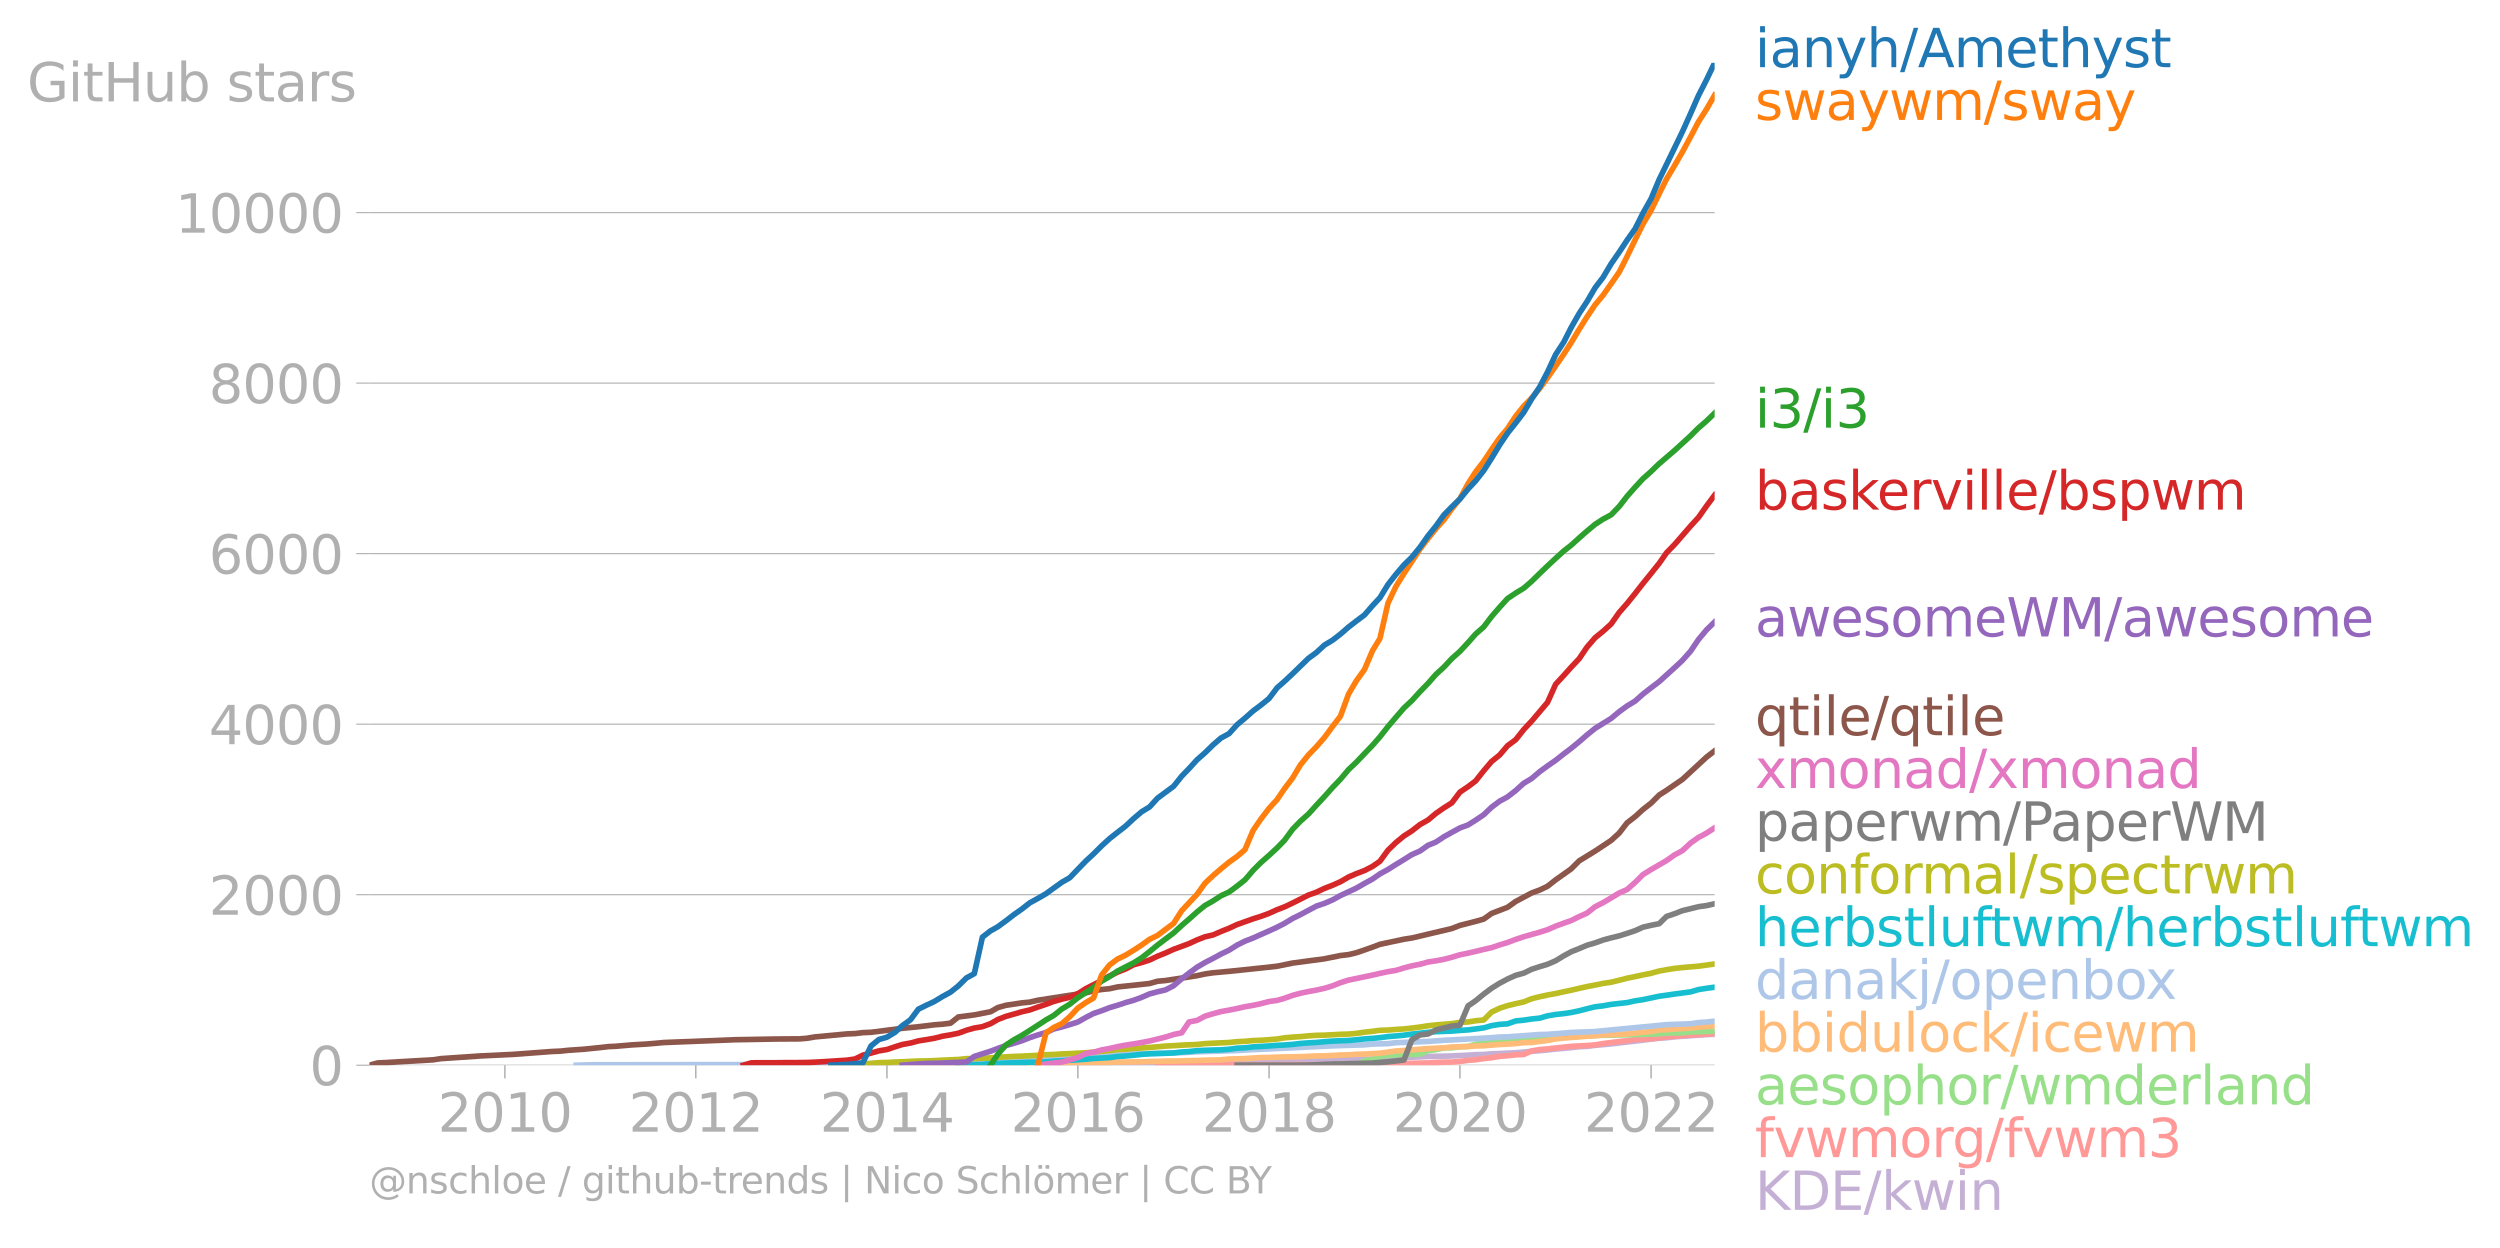 <svg xmlns:xlink="http://www.w3.org/1999/xlink" width="884.915" height="441.737" viewBox="0 0 663.686 331.303" xmlns="http://www.w3.org/2000/svg"><defs><style>*{stroke-linejoin:round;stroke-linecap:butt}</style></defs><g id="figure_1"><path d="M0 331.303h663.686V0H0v331.303z" style="fill:none" id="patch_1"/><g id="axes_1"><path d="M98.073 282.786h357.12V16.674H98.073v266.112z" style="fill:none" id="patch_2"/><g id="matplotlib.axis_1"><g id="xtick_1"><g id="line2d_1"><defs><path id="m301474ae36" d="M0 0v3.5" style="stroke:#b0b0b0;stroke-width:.4"/></defs><use xlink:href="#m301474ae36" x="134.035" y="282.786" style="fill:#b0b0b0;stroke:#b0b0b0;stroke-width:.4"/></g><g style="fill:#b0b0b0" transform="matrix(.14 0 0 -.14 116.22 300.424)" id="text_1"><defs><path id="DejaVuSans-32" d="M1228 531h2203V0H469v531q359 372 979 998 621 627 780 809 303 340 423 576 121 236 121 464 0 372-261 606-261 235-680 235-297 0-627-103-329-103-704-313v638q381 153 712 231 332 78 607 78 725 0 1156-363 431-362 431-968 0-288-108-546-107-257-392-607-78-91-497-524-418-433-1181-1211z" transform="scale(.016)"/><path id="DejaVuSans-30" d="M2034 4250q-487 0-733-480-245-479-245-1442 0-959 245-1439 246-480 733-480 491 0 736 480 246 480 246 1439 0 963-246 1442-245 480-736 480zm0 500q785 0 1199-621 414-620 414-1801 0-1178-414-1799Q2819-91 2034-91q-784 0-1198 620-414 621-414 1799 0 1181 414 1801 414 621 1198 621z" transform="scale(.016)"/><path id="DejaVuSans-31" d="M794 531h1031v3560L703 3866v575l1116 225h631V531h1031V0H794v531z" transform="scale(.016)"/></defs><use xlink:href="#DejaVuSans-32"/><use xlink:href="#DejaVuSans-30" x="63.623"/><use xlink:href="#DejaVuSans-31" x="127.246"/><use xlink:href="#DejaVuSans-30" x="190.869"/></g></g><g id="xtick_2"><use xlink:href="#m301474ae36" x="184.715" y="282.786" style="fill:#b0b0b0;stroke:#b0b0b0;stroke-width:.4" id="line2d_2"/><g style="fill:#b0b0b0" transform="matrix(.14 0 0 -.14 166.9 300.424)" id="text_2"><use xlink:href="#DejaVuSans-32"/><use xlink:href="#DejaVuSans-30" x="63.623"/><use xlink:href="#DejaVuSans-31" x="127.246"/><use xlink:href="#DejaVuSans-32" x="190.869"/></g></g><g id="xtick_3"><use xlink:href="#m301474ae36" x="235.464" y="282.786" style="fill:#b0b0b0;stroke:#b0b0b0;stroke-width:.4" id="line2d_3"/><g style="fill:#b0b0b0" transform="matrix(.14 0 0 -.14 217.65 300.424)" id="text_3"><defs><path id="DejaVuSans-34" d="M2419 4116 825 1625h1594v2491zm-166 550h794V1625h666v-525h-666V0h-628v1100H313v609l1940 2957z" transform="scale(.016)"/></defs><use xlink:href="#DejaVuSans-32"/><use xlink:href="#DejaVuSans-30" x="63.623"/><use xlink:href="#DejaVuSans-31" x="127.246"/><use xlink:href="#DejaVuSans-34" x="190.869"/></g></g><g id="xtick_4"><use xlink:href="#m301474ae36" x="286.144" y="282.786" style="fill:#b0b0b0;stroke:#b0b0b0;stroke-width:.4" id="line2d_4"/><g style="fill:#b0b0b0" transform="matrix(.14 0 0 -.14 268.33 300.424)" id="text_4"><defs><path id="DejaVuSans-36" d="M2113 2584q-425 0-674-291-248-290-248-796 0-503 248-796 249-292 674-292t673 292q248 293 248 796 0 506-248 796-248 291-673 291zm1253 1979v-575q-238 112-480 171-242 60-480 60-625 0-955-422-329-422-376-1275 184 272 462 417 279 145 613 145 703 0 1111-427 408-426 408-1160 0-719-425-1154Q2819-91 2113-91q-810 0-1238 620-428 621-428 1799 0 1106 525 1764t1409 658q238 0 480-47t505-140z" transform="scale(.016)"/></defs><use xlink:href="#DejaVuSans-32"/><use xlink:href="#DejaVuSans-30" x="63.623"/><use xlink:href="#DejaVuSans-31" x="127.246"/><use xlink:href="#DejaVuSans-36" x="190.869"/></g></g><g id="xtick_5"><use xlink:href="#m301474ae36" x="336.894" y="282.786" style="fill:#b0b0b0;stroke:#b0b0b0;stroke-width:.4" id="line2d_5"/><g style="fill:#b0b0b0" transform="matrix(.14 0 0 -.14 319.079 300.424)" id="text_5"><defs><path id="DejaVuSans-38" d="M2034 2216q-450 0-708-241-257-241-257-662 0-422 257-663 258-241 708-241t709 242q260 243 260 662 0 421-258 662-257 241-711 241zm-631 268q-406 100-633 378-226 279-226 679 0 559 398 884 399 325 1092 325 697 0 1094-325t397-884q0-400-227-679-226-278-629-378 456-106 710-416 255-309 255-755 0-679-414-1042Q2806-91 2034-91q-771 0-1186 362-414 363-414 1042 0 446 256 755 257 310 713 416zm-231 997q0-362 226-565 227-203 636-203 407 0 636 203 230 203 230 565 0 363-230 566-229 203-636 203-409 0-636-203-226-203-226-566z" transform="scale(.016)"/></defs><use xlink:href="#DejaVuSans-32"/><use xlink:href="#DejaVuSans-30" x="63.623"/><use xlink:href="#DejaVuSans-31" x="127.246"/><use xlink:href="#DejaVuSans-38" x="190.869"/></g></g><g id="xtick_6"><use xlink:href="#m301474ae36" x="387.574" y="282.786" style="fill:#b0b0b0;stroke:#b0b0b0;stroke-width:.4" id="line2d_6"/><g style="fill:#b0b0b0" transform="matrix(.14 0 0 -.14 369.759 300.424)" id="text_6"><use xlink:href="#DejaVuSans-32"/><use xlink:href="#DejaVuSans-30" x="63.623"/><use xlink:href="#DejaVuSans-32" x="127.246"/><use xlink:href="#DejaVuSans-30" x="190.869"/></g></g><g id="xtick_7"><use xlink:href="#m301474ae36" x="438.323" y="282.786" style="fill:#b0b0b0;stroke:#b0b0b0;stroke-width:.4" id="line2d_7"/><g style="fill:#b0b0b0" transform="matrix(.14 0 0 -.14 420.508 300.424)" id="text_7"><use xlink:href="#DejaVuSans-32"/><use xlink:href="#DejaVuSans-30" x="63.623"/><use xlink:href="#DejaVuSans-32" x="127.246"/><use xlink:href="#DejaVuSans-32" x="190.869"/></g></g></g><g id="matplotlib.axis_2"><g id="ytick_1"><path d="M98.073 282.786h357.12" clip-path="url(#p49e9289b12)" style="fill:none;stroke:#b0b0b0;stroke-width:.3;stroke-linecap:square" id="line2d_8"/><g id="line2d_9"><defs><path id="m4f330c47a8" d="M0 0h-3.5" style="stroke:#b0b0b0;stroke-width:.3"/></defs><use xlink:href="#m4f330c47a8" x="98.073" y="282.786" style="fill:#b0b0b0;stroke:#b0b0b0;stroke-width:.3"/></g><use xlink:href="#DejaVuSans-30" style="fill:#b0b0b0" transform="matrix(.14 0 0 -.14 82.166 288.105)" id="text_8"/></g><g id="ytick_2"><path d="M98.073 237.517h357.12" clip-path="url(#p49e9289b12)" style="fill:none;stroke:#b0b0b0;stroke-width:.3;stroke-linecap:square" id="line2d_10"/><use xlink:href="#m4f330c47a8" x="98.073" y="237.517" style="fill:#b0b0b0;stroke:#b0b0b0;stroke-width:.3" id="line2d_11"/><g style="fill:#b0b0b0" transform="matrix(.14 0 0 -.14 55.443 242.836)" id="text_9"><use xlink:href="#DejaVuSans-32"/><use xlink:href="#DejaVuSans-30" x="63.623"/><use xlink:href="#DejaVuSans-30" x="127.246"/><use xlink:href="#DejaVuSans-30" x="190.869"/></g></g><g id="ytick_3"><path d="M98.073 192.249h357.12" clip-path="url(#p49e9289b12)" style="fill:none;stroke:#b0b0b0;stroke-width:.3;stroke-linecap:square" id="line2d_12"/><use xlink:href="#m4f330c47a8" x="98.073" y="192.249" style="fill:#b0b0b0;stroke:#b0b0b0;stroke-width:.3" id="line2d_13"/><g style="fill:#b0b0b0" transform="matrix(.14 0 0 -.14 55.443 197.568)" id="text_10"><use xlink:href="#DejaVuSans-34"/><use xlink:href="#DejaVuSans-30" x="63.623"/><use xlink:href="#DejaVuSans-30" x="127.246"/><use xlink:href="#DejaVuSans-30" x="190.869"/></g></g><g id="ytick_4"><path d="M98.073 146.98h357.12" clip-path="url(#p49e9289b12)" style="fill:none;stroke:#b0b0b0;stroke-width:.3;stroke-linecap:square" id="line2d_14"/><use xlink:href="#m4f330c47a8" x="98.073" y="146.98" style="fill:#b0b0b0;stroke:#b0b0b0;stroke-width:.3" id="line2d_15"/><g style="fill:#b0b0b0" transform="matrix(.14 0 0 -.14 55.443 152.299)" id="text_11"><use xlink:href="#DejaVuSans-36"/><use xlink:href="#DejaVuSans-30" x="63.623"/><use xlink:href="#DejaVuSans-30" x="127.246"/><use xlink:href="#DejaVuSans-30" x="190.869"/></g></g><g id="ytick_5"><path d="M98.073 101.711h357.12" clip-path="url(#p49e9289b12)" style="fill:none;stroke:#b0b0b0;stroke-width:.3;stroke-linecap:square" id="line2d_16"/><use xlink:href="#m4f330c47a8" x="98.073" y="101.711" style="fill:#b0b0b0;stroke:#b0b0b0;stroke-width:.3" id="line2d_17"/><g style="fill:#b0b0b0" transform="matrix(.14 0 0 -.14 55.443 107.03)" id="text_12"><use xlink:href="#DejaVuSans-38"/><use xlink:href="#DejaVuSans-30" x="63.623"/><use xlink:href="#DejaVuSans-30" x="127.246"/><use xlink:href="#DejaVuSans-30" x="190.869"/></g></g><g id="ytick_6"><path d="M98.073 56.443h357.12" clip-path="url(#p49e9289b12)" style="fill:none;stroke:#b0b0b0;stroke-width:.3;stroke-linecap:square" id="line2d_18"/><use xlink:href="#m4f330c47a8" x="98.073" y="56.443" style="fill:#b0b0b0;stroke:#b0b0b0;stroke-width:.3" id="line2d_19"/><g style="fill:#b0b0b0" transform="matrix(.14 0 0 -.14 46.536 61.762)" id="text_13"><use xlink:href="#DejaVuSans-31"/><use xlink:href="#DejaVuSans-30" x="63.623"/><use xlink:href="#DejaVuSans-30" x="127.246"/><use xlink:href="#DejaVuSans-30" x="190.869"/><use xlink:href="#DejaVuSans-30" x="254.492"/></g></g><g style="fill:#b0b0b0" transform="matrix(.14 0 0 -.14 7.2 26.92)" id="text_14"><defs><path id="DejaVuSans-47" d="M3809 666v1253H2778v519h1656V434q-365-259-806-392-440-133-940-133-1094 0-1712 639-617 640-617 1780 0 1144 617 1783 618 639 1712 639 456 0 867-113 411-112 758-331v-672q-350 297-744 447t-828 150q-857 0-1287-478-429-478-429-1425 0-944 429-1422 430-478 1287-478 334 0 596 58 263 58 472 180z" transform="scale(.016)"/><path id="DejaVuSans-69" d="M603 3500h575V0H603v3500zm0 1363h575v-729H603v729z" transform="scale(.016)"/><path id="DejaVuSans-74" d="M1172 4494v-994h1184v-447H1172V1153q0-428 117-550t477-122h590V0h-590q-666 0-919 248-253 249-253 905v1900H172v447h422v994h578z" transform="scale(.016)"/><path id="DejaVuSans-48" d="M628 4666h631V2753h2294v1913h631V0h-631v2222H1259V0H628v4666z" transform="scale(.016)"/><path id="DejaVuSans-75" d="M544 1381v2119h575V1403q0-497 193-746 194-248 582-248 465 0 735 297 271 297 271 810v1984h575V0h-575v538q-209-319-486-474-276-155-642-155-603 0-916 375-312 375-312 1097zm1447 2203z" transform="scale(.016)"/><path id="DejaVuSans-62" d="M3116 1747q0 634-261 995t-717 361q-457 0-718-361t-261-995q0-634 261-995t718-361q456 0 717 361t261 995zM1159 2969q182 312 458 463 277 152 661 152 638 0 1036-506 399-506 399-1331T3314 415Q2916-91 2278-91q-384 0-661 152-276 152-458 464V0H581v4863h578V2969z" transform="scale(.016)"/><path id="DejaVuSans-73" d="M2834 3397v-544q-243 125-506 187-262 63-544 63-428 0-642-131t-214-394q0-200 153-314t616-217l197-44q612-131 870-370t258-667q0-488-386-773Q2250-91 1575-91q-281 0-586 55T347 128v594q319-166 628-249 309-82 613-82 406 0 624 139 219 139 219 392 0 234-158 359-157 125-692 241l-200 47q-534 112-772 345-237 233-237 639 0 494 350 762 350 269 994 269 318 0 599-47 282-46 519-140z" transform="scale(.016)"/><path id="DejaVuSans-61" d="M2194 1759q-697 0-966-159t-269-544q0-306 202-486 202-179 548-179 479 0 768 339t289 901v128h-572zm1147 238V0h-575v531q-197-318-491-470T1556-91q-537 0-855 302-317 302-317 808 0 590 395 890 396 300 1180 300h807v57q0 397-261 614t-733 217q-300 0-585-72-284-72-546-216v532q315 122 612 182 297 61 578 61 760 0 1135-394 375-393 375-1193z" transform="scale(.016)"/><path id="DejaVuSans-72" d="M2631 2963q-97 56-211 82-114 27-251 27-488 0-749-317t-261-911V0H581v3500h578v-544q182 319 472 473 291 155 707 155 59 0 131-8 72-7 159-23l3-590z" transform="scale(.016)"/></defs><use xlink:href="#DejaVuSans-47"/><use xlink:href="#DejaVuSans-69" x="77.49"/><use xlink:href="#DejaVuSans-74" x="105.273"/><use xlink:href="#DejaVuSans-48" x="144.482"/><use xlink:href="#DejaVuSans-75" x="219.678"/><use xlink:href="#DejaVuSans-62" x="283.057"/><use xlink:href="#DejaVuSans-20" x="346.533"/><use xlink:href="#DejaVuSans-73" x="378.32"/><use xlink:href="#DejaVuSans-74" x="430.42"/><use xlink:href="#DejaVuSans-61" x="469.629"/><use xlink:href="#DejaVuSans-72" x="530.908"/><use xlink:href="#DejaVuSans-73" x="572.021"/></g></g><path d="m277.674 282.786 2.083-.09 2.152-.09 2.083-.024h2.152l2.152-.045 2.014-.022h2.152l2.083-.046h2.152l2.083-.022h2.152l2.152-.023h2.083l2.152-.045 2.083-.023 2.152-.023 2.152-.045h1.944l2.152-.022 2.083-.023 2.152-.045 2.083-.068h2.152l2.152-.023 2.083-.045 2.152-.068 2.082-.045 2.153-.023 2.152-.045 1.944-.09 2.152-.114 2.083-.023h2.152l2.083-.022 2.152-.023 2.152-.136 2.083-.135 2.152-.046 2.082-.09 2.153-.023 2.152-.045 1.944-.136 2.152-.068 2.083-.113 2.152-.068 2.082-.09 2.153-.091 2.152-.113 2.083-.045 2.152-.023 2.082-.068 2.153-.09 2.152-.114 2.013-.135 2.152-.046 2.083-.18 2.152-.069 2.083-.113 2.152-.09 2.152-.182 2.083-.226 2.152-.136 2.083-.203 2.152-.25 2.152-.18 1.944-.182 2.152-.248 2.083-.091 2.152-.272 2.083-.18 2.152-.204 2.152-.25 2.083-.248 2.152-.25 2.083-.248 2.152-.272 2.152-.249 1.944-.113 2.152-.25 2.083-.158 2.152-.135 2.083-.159 2.152-.136 2.152-.09" clip-path="url(#p49e9289b12)" style="fill:none;stroke:#c5b0d5;stroke-width:1.5;stroke-linecap:square" id="line2d_20"/><path d="m307.319 282.786 2.083-.022h2.152l2.152-.023h8.331l2.083-.023H330.507l2.152-.045H336.894l2.152-.023 1.944-.022h10.622l2.152-.046h2.083l2.152-.045h2.082l2.153-.022h2.152l1.944-.046 2.152-.022 2.083-.046 2.152-.068 2.082-.045 2.153-.068 2.152-.045 2.083-.136 2.152-.068 2.082-.022 2.153-.159 2.152-.294 2.013-.158 2.152-.317 2.083-.227 2.152-.362 2.083-.158 2.152-.25 2.152-.09 2.083-.928 2.152-.385 2.083-.158 2.152-.249 2.152-.226 1.944-.204 2.152-.113 2.083-.113 2.152-.159 2.083-.362 2.152-.272 2.152-.271 2.083-.204 2.152-.317 2.083-.136 2.152-.09 2.152-.204 1.944-.271 2.152-.182 2.083-.158 2.152-.158 2.083-.114 2.152-.113 2.152-.158" clip-path="url(#p49e9289b12)" style="fill:none;stroke:#ff9896;stroke-width:1.5;stroke-linecap:square" id="line2d_21"/><path d="m357.999 282.786 2.082-.113 2.153-1.064 2.152-.317 1.944-.882 2.152-.227 2.083-.136 2.152-.09 2.082-.045 2.153-.023 2.152-.95 2.083-.272 2.152-.476 2.082-.022 2.153-.294 2.152-.046 2.013-.634 2.152-.248 2.083-.182 2.152-.135 2.083-.272 2.152-.226 2.152-.227 2.083-.045 2.152-.068 2.083-.158 2.152-.159 2.152-.09 1.944-.113 2.152-.136 2.083-.136 2.152-.113 2.083-.045 2.152-.023 2.152-.068 2.083-.023 2.152-.09 2.083-.023 2.152-.09 2.152-.09 1.944-.182 2.152-.045 2.083-.046 2.152-.203 2.083-.068 2.152-.068 2.152-.023" clip-path="url(#p49e9289b12)" style="fill:none;stroke:#98df8a;stroke-width:1.5;stroke-linecap:square" id="line2d_22"/><g style="fill:#1f77b4" transform="matrix(.14 0 0 -.14 465.907 17.838)" id="text_15"><defs><path id="DejaVuSans-6e" d="M3513 2113V0h-575v2094q0 497-194 743-194 247-581 247-466 0-735-297-269-296-269-809V0H581v3500h578v-544q207 316 486 472 280 156 646 156 603 0 912-373 310-373 310-1098z" transform="scale(.016)"/><path id="DejaVuSans-79" d="M2059-325q-243-625-475-815-231-191-618-191H506v481h338q237 0 368 113 132 112 291 531l103 262L191 3500h609L1894 763l1094 2737h609L2059-325z" transform="scale(.016)"/><path id="DejaVuSans-68" d="M3513 2113V0h-575v2094q0 497-194 743-194 247-581 247-466 0-735-297-269-296-269-809V0H581v4863h578V2956q207 316 486 472 280 156 646 156 603 0 912-373 310-373 310-1098z" transform="scale(.016)"/><path id="DejaVuSans-2f" d="M1625 4666h531L531-594H0l1625 5260z" transform="scale(.016)"/><path id="DejaVuSans-41" d="m2188 4044-857-2322h1716l-859 2322zm-357 622h716L4325 0h-656l-425 1197H1141L716 0H50l1781 4666z" transform="scale(.016)"/><path id="DejaVuSans-6d" d="M3328 2828q216 388 516 572t706 184q547 0 844-383 297-382 297-1088V0h-578v2094q0 503-179 746-178 244-543 244-447 0-707-297-259-296-259-809V0h-578v2094q0 506-178 748t-550 242q-441 0-701-298-259-298-259-808V0H581v3500h578v-544q197 322 472 475t653 153q382 0 649-194 267-193 395-562z" transform="scale(.016)"/><path id="DejaVuSans-65" d="M3597 1894v-281H953q38-594 358-905t892-311q331 0 642 81t618 244V178Q3153 47 2828-22t-659-69q-838 0-1327 487-489 488-489 1320 0 859 464 1363 464 505 1252 505 706 0 1117-455 411-454 411-1235zm-575 169q-6 471-264 752-258 282-683 282-481 0-770-272t-333-766l2050 4z" transform="scale(.016)"/></defs><use xlink:href="#DejaVuSans-69"/><use xlink:href="#DejaVuSans-61" x="27.783"/><use xlink:href="#DejaVuSans-6e" x="89.063"/><use xlink:href="#DejaVuSans-79" x="152.441"/><use xlink:href="#DejaVuSans-68" x="211.621"/><use xlink:href="#DejaVuSans-2f" x="275"/><use xlink:href="#DejaVuSans-41" x="308.691"/><use xlink:href="#DejaVuSans-6d" x="377.1"/><use xlink:href="#DejaVuSans-65" x="474.512"/><use xlink:href="#DejaVuSans-74" x="536.035"/><use xlink:href="#DejaVuSans-68" x="575.244"/><use xlink:href="#DejaVuSans-79" x="638.623"/><use xlink:href="#DejaVuSans-73" x="697.803"/><use xlink:href="#DejaVuSans-74" x="749.902"/></g><g style="fill:#ff7f0e" transform="matrix(.14 0 0 -.14 465.907 31.838)" id="text_16"><defs><path id="DejaVuSans-77" d="M269 3500h575l719-2731 715 2731h678l719-2731 716 2731h575L4050 0h-678l-753 2869L1863 0h-679L269 3500z" transform="scale(.016)"/></defs><use xlink:href="#DejaVuSans-73"/><use xlink:href="#DejaVuSans-77" x="52.1"/><use xlink:href="#DejaVuSans-61" x="133.887"/><use xlink:href="#DejaVuSans-79" x="195.166"/><use xlink:href="#DejaVuSans-77" x="254.346"/><use xlink:href="#DejaVuSans-6d" x="336.133"/><use xlink:href="#DejaVuSans-2f" x="433.545"/><use xlink:href="#DejaVuSans-73" x="467.236"/><use xlink:href="#DejaVuSans-77" x="519.336"/><use xlink:href="#DejaVuSans-61" x="601.123"/><use xlink:href="#DejaVuSans-79" x="662.402"/></g><g style="fill:#2ca02c" transform="matrix(.14 0 0 -.14 465.907 113.542)" id="text_17"><defs><path id="DejaVuSans-33" d="M2597 2516q453-97 707-404 255-306 255-756 0-690-475-1069Q2609-91 1734-91q-293 0-604 58T488 141v609q262-153 574-231 313-78 654-78 593 0 904 234t311 681q0 413-289 645-289 233-804 233h-544v519h569q465 0 712 186t247 536q0 359-255 551-254 193-729 193-260 0-557-57-297-56-653-174v562q360 100 674 150t592 50q719 0 1137-327 419-326 419-882 0-388-222-655t-631-370z" transform="scale(.016)"/></defs><use xlink:href="#DejaVuSans-69"/><use xlink:href="#DejaVuSans-33" x="27.783"/><use xlink:href="#DejaVuSans-2f" x="91.406"/><use xlink:href="#DejaVuSans-69" x="125.098"/><use xlink:href="#DejaVuSans-33" x="152.881"/></g><g style="fill:#d62728" transform="matrix(.14 0 0 -.14 465.907 135.293)" id="text_18"><defs><path id="DejaVuSans-6b" d="M581 4863h578V1991l1716 1509h734L1753 1863 3688 0h-750L1159 1709V0H581v4863z" transform="scale(.016)"/><path id="DejaVuSans-76" d="M191 3500h609L1894 563l1094 2937h609L2284 0h-781L191 3500z" transform="scale(.016)"/><path id="DejaVuSans-6c" d="M603 4863h575V0H603v4863z" transform="scale(.016)"/><path id="DejaVuSans-70" d="M1159 525v-1856H581v4831h578v-531q182 312 458 463 277 152 661 152 638 0 1036-506 399-506 399-1331T3314 415Q2916-91 2278-91q-384 0-661 152-276 152-458 464zm1957 1222q0 634-261 995t-717 361q-457 0-718-361t-261-995q0-634 261-995t718-361q456 0 717 361t261 995z" transform="scale(.016)"/></defs><use xlink:href="#DejaVuSans-62"/><use xlink:href="#DejaVuSans-61" x="63.477"/><use xlink:href="#DejaVuSans-73" x="124.756"/><use xlink:href="#DejaVuSans-6b" x="176.855"/><use xlink:href="#DejaVuSans-65" x="231.141"/><use xlink:href="#DejaVuSans-72" x="292.664"/><use xlink:href="#DejaVuSans-76" x="333.777"/><use xlink:href="#DejaVuSans-69" x="392.957"/><use xlink:href="#DejaVuSans-6c" x="420.74"/><use xlink:href="#DejaVuSans-6c" x="448.523"/><use xlink:href="#DejaVuSans-65" x="476.307"/><use xlink:href="#DejaVuSans-2f" x="537.83"/><use xlink:href="#DejaVuSans-62" x="571.521"/><use xlink:href="#DejaVuSans-73" x="634.998"/><use xlink:href="#DejaVuSans-70" x="687.098"/><use xlink:href="#DejaVuSans-77" x="750.574"/><use xlink:href="#DejaVuSans-6d" x="832.361"/></g><g style="fill:#9467bd" transform="matrix(.14 0 0 -.14 465.907 168.973)" id="text_19"><defs><path id="DejaVuSans-6f" d="M1959 3097q-462 0-731-361t-269-989q0-628 267-989 268-361 733-361 460 0 728 362 269 363 269 988 0 622-269 986-268 364-728 364zm0 487q750 0 1178-488 429-487 429-1349 0-859-429-1349Q2709-91 1959-91q-753 0-1180 489-426 490-426 1349 0 862 426 1349 427 488 1180 488z" transform="scale(.016)"/><path id="DejaVuSans-57" d="M213 4666h637l981-3944 978 3944h710l981-3944 978 3944h641L4947 0h-794l-984 4050L2175 0h-794L213 4666z" transform="scale(.016)"/><path id="DejaVuSans-4d" d="M628 4666h941l1190-3175 1197 3175h941V0h-616v4097L3078 897h-634L1241 4097V0H628v4666z" transform="scale(.016)"/></defs><use xlink:href="#DejaVuSans-61"/><use xlink:href="#DejaVuSans-77" x="61.279"/><use xlink:href="#DejaVuSans-65" x="143.066"/><use xlink:href="#DejaVuSans-73" x="204.59"/><use xlink:href="#DejaVuSans-6f" x="256.689"/><use xlink:href="#DejaVuSans-6d" x="317.871"/><use xlink:href="#DejaVuSans-65" x="415.283"/><use xlink:href="#DejaVuSans-57" x="476.807"/><use xlink:href="#DejaVuSans-4d" x="575.684"/><use xlink:href="#DejaVuSans-2f" x="661.963"/><use xlink:href="#DejaVuSans-61" x="695.654"/><use xlink:href="#DejaVuSans-77" x="756.934"/><use xlink:href="#DejaVuSans-65" x="838.721"/><use xlink:href="#DejaVuSans-73" x="900.244"/><use xlink:href="#DejaVuSans-6f" x="952.344"/><use xlink:href="#DejaVuSans-6d" x="1013.525"/><use xlink:href="#DejaVuSans-65" x="1110.938"/></g><g style="fill:#8c564b" transform="matrix(.14 0 0 -.14 465.907 195.191)" id="text_20"><defs><path id="DejaVuSans-71" d="M947 1747q0-634 261-995t717-361q456 0 718 361 263 361 263 995t-263 995q-262 361-718 361t-717-361q-261-361-261-995zM2906 525q-181-312-458-464-276-152-664-152-634 0-1033 506-398 507-398 1332t398 1331q399 506 1033 506 388 0 664-152 277-151 458-463v531h575v-4831h-575V525z" transform="scale(.016)"/></defs><use xlink:href="#DejaVuSans-71"/><use xlink:href="#DejaVuSans-74" x="63.477"/><use xlink:href="#DejaVuSans-69" x="102.686"/><use xlink:href="#DejaVuSans-6c" x="130.469"/><use xlink:href="#DejaVuSans-65" x="158.252"/><use xlink:href="#DejaVuSans-2f" x="219.775"/><use xlink:href="#DejaVuSans-71" x="253.467"/><use xlink:href="#DejaVuSans-74" x="316.943"/><use xlink:href="#DejaVuSans-69" x="356.152"/><use xlink:href="#DejaVuSans-6c" x="383.936"/><use xlink:href="#DejaVuSans-65" x="411.719"/></g><g style="fill:#e377c2" transform="matrix(.14 0 0 -.14 465.907 209.191)" id="text_21"><defs><path id="DejaVuSans-78" d="M3513 3500 2247 1797 3578 0h-678L1881 1375 863 0H184l1360 1831L300 3500h678l928-1247 928 1247h679z" transform="scale(.016)"/><path id="DejaVuSans-64" d="M2906 2969v1894h575V0h-575v525q-181-312-458-464-276-152-664-152-634 0-1033 506-398 507-398 1332t398 1331q399 506 1033 506 388 0 664-152 277-151 458-463zM947 1747q0-634 261-995t717-361q456 0 718 361 263 361 263 995t-263 995q-262 361-718 361t-717-361q-261-361-261-995z" transform="scale(.016)"/></defs><use xlink:href="#DejaVuSans-78"/><use xlink:href="#DejaVuSans-6d" x="59.18"/><use xlink:href="#DejaVuSans-6f" x="156.592"/><use xlink:href="#DejaVuSans-6e" x="217.773"/><use xlink:href="#DejaVuSans-61" x="281.152"/><use xlink:href="#DejaVuSans-64" x="342.432"/><use xlink:href="#DejaVuSans-2f" x="405.908"/><use xlink:href="#DejaVuSans-78" x="439.6"/><use xlink:href="#DejaVuSans-6d" x="498.779"/><use xlink:href="#DejaVuSans-6f" x="596.191"/><use xlink:href="#DejaVuSans-6e" x="657.373"/><use xlink:href="#DejaVuSans-61" x="720.752"/><use xlink:href="#DejaVuSans-64" x="782.031"/></g><g style="fill:#7f7f7f" transform="matrix(.14 0 0 -.14 465.907 223.191)" id="text_22"><defs><path id="DejaVuSans-50" d="M1259 4147V2394h794q441 0 681 228 241 228 241 650 0 419-241 647-240 228-681 228h-794zm-631 519h1425q785 0 1186-355 402-355 402-1039 0-691-402-1044-401-353-1186-353h-794V0H628v4666z" transform="scale(.016)"/></defs><use xlink:href="#DejaVuSans-70"/><use xlink:href="#DejaVuSans-61" x="63.477"/><use xlink:href="#DejaVuSans-70" x="124.756"/><use xlink:href="#DejaVuSans-65" x="188.232"/><use xlink:href="#DejaVuSans-72" x="249.756"/><use xlink:href="#DejaVuSans-77" x="290.869"/><use xlink:href="#DejaVuSans-6d" x="372.656"/><use xlink:href="#DejaVuSans-2f" x="470.068"/><use xlink:href="#DejaVuSans-50" x="503.76"/><use xlink:href="#DejaVuSans-61" x="559.563"/><use xlink:href="#DejaVuSans-70" x="620.842"/><use xlink:href="#DejaVuSans-65" x="684.318"/><use xlink:href="#DejaVuSans-72" x="745.842"/><use xlink:href="#DejaVuSans-57" x="786.955"/><use xlink:href="#DejaVuSans-4d" x="885.832"/></g><g style="fill:#bcbd22" transform="matrix(.14 0 0 -.14 465.907 237.191)" id="text_23"><defs><path id="DejaVuSans-63" d="M3122 3366v-538q-244 135-489 202t-495 67q-560 0-870-355-309-354-309-995t309-996q310-354 870-354 250 0 495 67t489 202V134Q2881 22 2623-34q-257-57-548-57-791 0-1257 497-465 497-465 1341 0 856 470 1346 471 491 1290 491 265 0 518-55 253-54 491-163z" transform="scale(.016)"/><path id="DejaVuSans-66" d="M2375 4863v-479h-550q-309 0-430-125-120-125-120-450v-309h947v-447h-947V0H697v3053H147v447h550v244q0 584 272 851 272 268 862 268h544z" transform="scale(.016)"/></defs><use xlink:href="#DejaVuSans-63"/><use xlink:href="#DejaVuSans-6f" x="54.98"/><use xlink:href="#DejaVuSans-6e" x="116.162"/><use xlink:href="#DejaVuSans-66" x="179.541"/><use xlink:href="#DejaVuSans-6f" x="214.746"/><use xlink:href="#DejaVuSans-72" x="275.928"/><use xlink:href="#DejaVuSans-6d" x="315.291"/><use xlink:href="#DejaVuSans-61" x="412.703"/><use xlink:href="#DejaVuSans-6c" x="473.982"/><use xlink:href="#DejaVuSans-2f" x="501.766"/><use xlink:href="#DejaVuSans-73" x="535.457"/><use xlink:href="#DejaVuSans-70" x="587.557"/><use xlink:href="#DejaVuSans-65" x="651.033"/><use xlink:href="#DejaVuSans-63" x="712.557"/><use xlink:href="#DejaVuSans-74" x="767.537"/><use xlink:href="#DejaVuSans-72" x="806.746"/><use xlink:href="#DejaVuSans-77" x="847.859"/><use xlink:href="#DejaVuSans-6d" x="929.646"/></g><g style="fill:#17becf" transform="matrix(.14 0 0 -.14 465.907 251.191)" id="text_24"><use xlink:href="#DejaVuSans-68"/><use xlink:href="#DejaVuSans-65" x="63.379"/><use xlink:href="#DejaVuSans-72" x="124.902"/><use xlink:href="#DejaVuSans-62" x="166.016"/><use xlink:href="#DejaVuSans-73" x="229.492"/><use xlink:href="#DejaVuSans-74" x="281.592"/><use xlink:href="#DejaVuSans-6c" x="320.801"/><use xlink:href="#DejaVuSans-75" x="348.584"/><use xlink:href="#DejaVuSans-66" x="411.963"/><use xlink:href="#DejaVuSans-74" x="445.418"/><use xlink:href="#DejaVuSans-77" x="484.627"/><use xlink:href="#DejaVuSans-6d" x="566.414"/><use xlink:href="#DejaVuSans-2f" x="663.826"/><use xlink:href="#DejaVuSans-68" x="697.518"/><use xlink:href="#DejaVuSans-65" x="760.896"/><use xlink:href="#DejaVuSans-72" x="822.42"/><use xlink:href="#DejaVuSans-62" x="863.533"/><use xlink:href="#DejaVuSans-73" x="927.01"/><use xlink:href="#DejaVuSans-74" x="979.109"/><use xlink:href="#DejaVuSans-6c" x="1018.318"/><use xlink:href="#DejaVuSans-75" x="1046.102"/><use xlink:href="#DejaVuSans-66" x="1109.48"/><use xlink:href="#DejaVuSans-74" x="1142.936"/><use xlink:href="#DejaVuSans-77" x="1182.145"/><use xlink:href="#DejaVuSans-6d" x="1263.932"/></g><g style="fill:#aec7e8" transform="matrix(.14 0 0 -.14 465.907 265.191)" id="text_25"><defs><path id="DejaVuSans-6a" d="M603 3500h575V-63q0-668-255-968-254-300-820-300h-219v487H38q328 0 446 152Q603-541 603-63v3563zm0 1363h575v-729H603v729z" transform="scale(.016)"/></defs><use xlink:href="#DejaVuSans-64"/><use xlink:href="#DejaVuSans-61" x="63.477"/><use xlink:href="#DejaVuSans-6e" x="124.756"/><use xlink:href="#DejaVuSans-61" x="188.135"/><use xlink:href="#DejaVuSans-6b" x="249.414"/><use xlink:href="#DejaVuSans-6a" x="307.324"/><use xlink:href="#DejaVuSans-2f" x="335.107"/><use xlink:href="#DejaVuSans-6f" x="368.799"/><use xlink:href="#DejaVuSans-70" x="429.98"/><use xlink:href="#DejaVuSans-65" x="493.457"/><use xlink:href="#DejaVuSans-6e" x="554.98"/><use xlink:href="#DejaVuSans-62" x="618.359"/><use xlink:href="#DejaVuSans-6f" x="681.836"/><use xlink:href="#DejaVuSans-78" x="739.893"/></g><g style="fill:#ffbb78" transform="matrix(.14 0 0 -.14 465.907 279.191)" id="text_26"><use xlink:href="#DejaVuSans-62"/><use xlink:href="#DejaVuSans-62" x="63.477"/><use xlink:href="#DejaVuSans-69" x="126.953"/><use xlink:href="#DejaVuSans-64" x="154.736"/><use xlink:href="#DejaVuSans-75" x="218.213"/><use xlink:href="#DejaVuSans-6c" x="281.592"/><use xlink:href="#DejaVuSans-6f" x="309.375"/><use xlink:href="#DejaVuSans-63" x="370.557"/><use xlink:href="#DejaVuSans-6b" x="425.537"/><use xlink:href="#DejaVuSans-2f" x="483.447"/><use xlink:href="#DejaVuSans-69" x="517.139"/><use xlink:href="#DejaVuSans-63" x="544.922"/><use xlink:href="#DejaVuSans-65" x="599.902"/><use xlink:href="#DejaVuSans-77" x="661.426"/><use xlink:href="#DejaVuSans-6d" x="743.213"/></g><g style="fill:#98df8a" transform="matrix(.14 0 0 -.14 465.907 293.191)" id="text_27"><use xlink:href="#DejaVuSans-61"/><use xlink:href="#DejaVuSans-65" x="61.279"/><use xlink:href="#DejaVuSans-73" x="122.803"/><use xlink:href="#DejaVuSans-6f" x="174.902"/><use xlink:href="#DejaVuSans-70" x="236.084"/><use xlink:href="#DejaVuSans-68" x="299.561"/><use xlink:href="#DejaVuSans-6f" x="362.939"/><use xlink:href="#DejaVuSans-72" x="424.121"/><use xlink:href="#DejaVuSans-2f" x="465.234"/><use xlink:href="#DejaVuSans-77" x="498.926"/><use xlink:href="#DejaVuSans-6d" x="580.713"/><use xlink:href="#DejaVuSans-64" x="678.125"/><use xlink:href="#DejaVuSans-65" x="741.602"/><use xlink:href="#DejaVuSans-72" x="803.125"/><use xlink:href="#DejaVuSans-6c" x="844.238"/><use xlink:href="#DejaVuSans-61" x="872.021"/><use xlink:href="#DejaVuSans-6e" x="933.301"/><use xlink:href="#DejaVuSans-64" x="996.68"/></g><g style="fill:#ff9896" transform="matrix(.14 0 0 -.14 465.907 307.191)" id="text_28"><defs><path id="DejaVuSans-67" d="M2906 1791q0 625-258 968-257 344-723 344-462 0-720-344-258-343-258-968 0-622 258-966t720-344q466 0 723 344 258 344 258 966zm575-1357q0-893-397-1329-396-436-1215-436-303 0-572 45t-522 139v559q253-137 500-202 247-66 503-66 566 0 847 295t281 892v285q-178-310-456-463T1784 0Q1141 0 747 490 353 981 353 1791q0 812 394 1302 394 491 1037 491 388 0 666-153t456-462v531h575V434z" transform="scale(.016)"/></defs><use xlink:href="#DejaVuSans-66"/><use xlink:href="#DejaVuSans-76" x="35.205"/><use xlink:href="#DejaVuSans-77" x="94.385"/><use xlink:href="#DejaVuSans-6d" x="176.172"/><use xlink:href="#DejaVuSans-6f" x="273.584"/><use xlink:href="#DejaVuSans-72" x="334.766"/><use xlink:href="#DejaVuSans-67" x="374.129"/><use xlink:href="#DejaVuSans-2f" x="437.605"/><use xlink:href="#DejaVuSans-66" x="471.297"/><use xlink:href="#DejaVuSans-76" x="506.502"/><use xlink:href="#DejaVuSans-77" x="565.682"/><use xlink:href="#DejaVuSans-6d" x="647.469"/><use xlink:href="#DejaVuSans-33" x="744.881"/></g><g style="fill:#c5b0d5" transform="matrix(.14 0 0 -.14 465.907 321.191)" id="text_29"><defs><path id="DejaVuSans-4b" d="M628 4666h631V2694l2094 1972h813L1850 2491 4331 0h-831L1259 2247V0H628v4666z" transform="scale(.016)"/><path id="DejaVuSans-44" d="M1259 4147V519h763q966 0 1414 437 448 438 448 1382 0 937-448 1373t-1414 436h-763zm-631 519h1297q1356 0 1990-564 635-564 635-1764 0-1207-638-1773Q3275 0 1925 0H628v4666z" transform="scale(.016)"/><path id="DejaVuSans-45" d="M628 4666h2950v-532H1259V2753h2222v-531H1259V531h2375V0H628v4666z" transform="scale(.016)"/></defs><use xlink:href="#DejaVuSans-4b"/><use xlink:href="#DejaVuSans-44" x="65.576"/><use xlink:href="#DejaVuSans-45" x="142.578"/><use xlink:href="#DejaVuSans-2f" x="205.762"/><use xlink:href="#DejaVuSans-6b" x="239.453"/><use xlink:href="#DejaVuSans-77" x="297.363"/><use xlink:href="#DejaVuSans-69" x="379.15"/><use xlink:href="#DejaVuSans-6e" x="406.934"/></g><g style="fill:#b0b0b0" transform="matrix(.097 0 0 -.097 98.073 316.823)" id="text_30"><defs><path id="DejaVuSans-40" d="M2381 1678q0-447 222-702 222-254 610-254 384 0 604 256 221 256 221 700 0 438-225 695-225 258-607 258-378 0-602-256-223-256-223-697zm1703-934q-187-241-429-355t-564-114q-538 0-874 389t-336 1014q0 625 337 1015 338 391 873 391 322 0 565-117 244-117 428-354v409h447V722q457 69 714 417 258 349 258 902 0 334-99 628-98 294-298 544-325 409-792 626t-1017 217q-384 0-738-102-353-101-653-301-490-319-767-836-276-517-276-1120 0-497 179-932 180-434 521-765 328-325 759-495 431-171 922-171 403 0 792 136t714 389l281-347q-390-303-851-464t-936-161q-578 0-1091 205-512 205-912 595Q841 78 631 592q-209 514-209 1105 0 569 212 1084 213 516 607 907 403 396 931 607t1119 211q662 0 1229-272 568-271 952-771 234-307 357-666 124-359 124-744 0-822-497-1297T4084 263v481z" transform="scale(.016)"/><path id="DejaVuSans-2d" d="M313 2009h1684v-512H313v512z" transform="scale(.016)"/><path id="DejaVuSans-7c" d="M1344 4891v-6400H813v6400h531z" transform="scale(.016)"/><path id="DejaVuSans-4e" d="M628 4666h850L3547 763v3903h612V0h-850L1241 3903V0H628v4666z" transform="scale(.016)"/><path id="DejaVuSans-53" d="M3425 4513v-616q-359 172-678 256-319 85-616 85-515 0-795-200t-280-569q0-310 186-468 186-157 705-254l381-78q706-135 1042-474t336-907q0-679-455-1029Q2797-91 1919-91q-331 0-705 75-373 75-773 222v650q384-215 753-325 369-109 725-109 540 0 834 212 294 213 294 607 0 343-211 537t-692 291l-385 75q-706 140-1022 440-315 300-315 835 0 619 436 975t1201 356q329 0 669-60 341-59 697-177z" transform="scale(.016)"/><path id="DejaVuSans-f6" d="M1959 3097q-462 0-731-361t-269-989q0-628 267-989 268-361 733-361 460 0 728 362 269 363 269 988 0 622-269 986-268 364-728 364zm0 487q750 0 1178-488 429-487 429-1349 0-859-429-1349Q2709-91 1959-91q-753 0-1180 489-426 490-426 1349 0 862 426 1349 427 488 1180 488zm295 1266h634v-631h-634v631zm-1222 0h634v-631h-634v631z" transform="scale(.016)"/><path id="DejaVuSans-43" d="M4122 4306v-665q-319 297-680 443-361 147-767 147-800 0-1225-489t-425-1414q0-922 425-1411t1225-489q406 0 767 147t680 444V359q-331-225-702-338-370-112-782-112-1060 0-1670 648-609 649-609 1771 0 1125 609 1773 610 649 1670 649 418 0 788-111 371-111 696-333z" transform="scale(.016)"/><path id="DejaVuSans-42" d="M1259 2228V519h1013q509 0 754 211 246 211 246 645 0 438-246 645-245 208-754 208H1259zm0 1919V2741h935q462 0 688 173 227 174 227 530 0 353-227 528-226 175-688 175h-935zm-631 519h1613q722 0 1112-300 391-300 391-853 0-429-200-682t-588-315q466-100 724-418 258-317 258-792 0-625-425-966Q3088 0 2303 0H628v4666z" transform="scale(.016)"/><path id="DejaVuSans-59" d="M-13 4666h679l1293-1919 1285 1919h678L2272 2222V0h-634v2222L-13 4666z" transform="scale(.016)"/></defs><use xlink:href="#DejaVuSans-40"/><use xlink:href="#DejaVuSans-6e" x="100"/><use xlink:href="#DejaVuSans-73" x="163.379"/><use xlink:href="#DejaVuSans-63" x="215.479"/><use xlink:href="#DejaVuSans-68" x="270.459"/><use xlink:href="#DejaVuSans-6c" x="333.838"/><use xlink:href="#DejaVuSans-6f" x="361.621"/><use xlink:href="#DejaVuSans-65" x="422.803"/><use xlink:href="#DejaVuSans-20" x="484.326"/><use xlink:href="#DejaVuSans-2f" x="516.113"/><use xlink:href="#DejaVuSans-20" x="549.805"/><use xlink:href="#DejaVuSans-67" x="581.592"/><use xlink:href="#DejaVuSans-69" x="645.068"/><use xlink:href="#DejaVuSans-74" x="672.852"/><use xlink:href="#DejaVuSans-68" x="712.061"/><use xlink:href="#DejaVuSans-75" x="775.439"/><use xlink:href="#DejaVuSans-62" x="838.818"/><use xlink:href="#DejaVuSans-2d" x="902.295"/><use xlink:href="#DejaVuSans-74" x="938.379"/><use xlink:href="#DejaVuSans-72" x="977.588"/><use xlink:href="#DejaVuSans-65" x="1016.451"/><use xlink:href="#DejaVuSans-6e" x="1077.975"/><use xlink:href="#DejaVuSans-64" x="1141.354"/><use xlink:href="#DejaVuSans-73" x="1204.83"/><use xlink:href="#DejaVuSans-20" x="1256.93"/><use xlink:href="#DejaVuSans-7c" x="1288.717"/><use xlink:href="#DejaVuSans-20" x="1322.408"/><use xlink:href="#DejaVuSans-4e" x="1354.195"/><use xlink:href="#DejaVuSans-69" x="1429"/><use xlink:href="#DejaVuSans-63" x="1456.783"/><use xlink:href="#DejaVuSans-6f" x="1511.764"/><use xlink:href="#DejaVuSans-20" x="1572.945"/><use xlink:href="#DejaVuSans-53" x="1604.732"/><use xlink:href="#DejaVuSans-63" x="1668.209"/><use xlink:href="#DejaVuSans-68" x="1723.189"/><use xlink:href="#DejaVuSans-6c" x="1786.568"/><use xlink:href="#DejaVuSans-f6" x="1814.352"/><use xlink:href="#DejaVuSans-6d" x="1875.533"/><use xlink:href="#DejaVuSans-65" x="1972.945"/><use xlink:href="#DejaVuSans-72" x="2034.469"/><use xlink:href="#DejaVuSans-20" x="2075.582"/><use xlink:href="#DejaVuSans-7c" x="2107.369"/><use xlink:href="#DejaVuSans-20" x="2141.061"/><use xlink:href="#DejaVuSans-43" x="2172.848"/><use xlink:href="#DejaVuSans-43" x="2242.672"/><use xlink:href="#DejaVuSans-20" x="2312.496"/><use xlink:href="#DejaVuSans-42" x="2344.283"/><use xlink:href="#DejaVuSans-59" x="2407.387"/></g><path d="m229.077 282.786 2.152-.022 2.083-.046 2.152-.022h8.331l2.152-.023 2.083-.023h4.305l2.082-.022 2.152-.023 2.083-.023h4.304l1.944-.022 2.153-.045 2.082-.023h4.235l2.152-.023 2.152-.022 2.083-.068 2.152-.023 2.083-.023 2.152-.18 2.152-.023 2.014-.068 2.152-.023 2.083-.045 2.152-.045 2.083-.023 2.152-.023 2.152-.022 2.083-.09 2.152-.023 2.083-.09h2.152l2.152-.046 1.944-.068 2.152-.023 2.083-.09 2.152-.046 2.083-.045 2.152-.226 2.152-.045 2.083-.068 2.152-.136 2.082-.136 2.153-.023 2.152-.09 1.944-.045 2.152-.046 2.083-.022 2.152-.113 2.083-.091 2.152-.023 2.152-.09 2.083-.136 2.152-.045 2.082-.159 2.153-.045 2.152-.113 1.944-.113 2.152-.295 2.083-.294 2.152-.136 2.082-.158 2.153-.181 2.152-.159 2.083-.113 2.152-.09 2.082-.227 2.153-.045 2.152-.09 2.013-.136 2.152-.045 2.083-.182 2.152-.158 2.083-.09 2.152-.159 2.152-.249 2.083-.045 2.152-.272 2.083-.249 2.152-.43 2.152-.226 1.944-.159 2.152-.158 2.083-.159 2.152-.113 2.083-.226 2.152-.09 2.152-.068 2.083-.136 2.152-.227 2.083-.203 2.152-.204 2.152-.385 1.944-.113 2.152-.136 2.083-.136 2.152-.158 2.083-.204 2.152-.18 2.152-.091" clip-path="url(#p49e9289b12)" style="fill:none;stroke:#ffbb78;stroke-width:1.5;stroke-linecap:square" id="line2d_23"/><path d="m152.988 282.786 4.235-.113 67.62-.09 12.774-.476 4.096-.158 2.082-.023 4.235-.158 29.644-1.2 4.235-.068 2.083-.181 4.304-.158 6.249-.204 19.16-.498 4.097-.226 10.622-.34 4.235-.249 4.235-.181 16.87-.815 8.47-.271 2.152-.204 4.096-.113 2.083-.25 4.234-.158 4.305-.18 4.235-.295 8.4-.453 4.235-.249 2.152-.18 2.083-.046 8.54-.611 2.082-.045 6.248-.498 6.387-.25 18.953-1.833 6.387-.226 2.083-.317 2.152-.136 2.152-.249h0" clip-path="url(#p49e9289b12)" style="fill:none;stroke:#aec7e8;stroke-width:1.5;stroke-linecap:square" id="line2d_24"/><path d="m254.417 282.786 2.152-.158h2.083l2.152-.046 2.152-.226 1.944-.045 2.153-.09 2.082-.069 2.152-.068 2.083-.09h2.152l2.152-.113 2.083-.159 2.152-.113 2.083-.136 2.152-.135 2.152-.136 2.014-.204 2.152-.113 2.083-.113 2.152-.295 2.083-.135 2.152-.204 2.152-.226 2.083-.159 2.152-.068 2.083-.068 2.152-.09 2.152-.25 1.944-.112 2.152-.25 2.083-.09 2.152-.068 2.083-.045 2.152-.158 2.152-.295 2.083-.09 2.152-.25 2.082-.112 2.153-.136 2.152-.159 1.944-.09 2.152-.159 2.083-.249 2.152-.158 2.083-.113 2.152-.204 2.152-.158 2.083-.09 2.152-.069 2.082-.18 2.153-.227 2.152-.159 1.944-.18 2.152-.295 2.083-.158 2.152-.204 2.082-.294 2.153-.227 2.152-.249 2.083-.158 2.152-.09 2.082-.069 2.153-.18 2.152-.136 2.013-.25 2.152-.294 2.083-.588 2.152-.34 2.083-.135 2.152-.77 2.152-.204 2.083-.317 2.152-.226 2.083-.611 2.152-.362 2.152-.227 1.944-.294 2.152-.453 2.083-.543 2.152-.52 2.083-.25 2.152-.384 2.152-.25 2.083-.225 2.152-.476 2.083-.317 2.152-.452 2.152-.453 1.944-.272 2.152-.317 2.083-.271 2.152-.294 2.083-.612 2.152-.339 2.152-.294" clip-path="url(#p49e9289b12)" style="fill:none;stroke:#17becf;stroke-width:1.5;stroke-linecap:square" id="line2d_25"/><path d="m220.607 282.786 2.083-.068 2.152-.068 2.153-.09 2.082-.09 2.152-.16 2.083-.203 2.152-.045 2.153-.113 1.943-.068 2.153-.113 2.082-.09 2.152-.024 2.083-.09 2.152-.113 2.153-.09 2.082-.091 2.152-.227 2.083-.022 2.152-.09 2.152-.091 1.944-.159 2.153-.113 2.082-.113 2.152-.068 2.083-.113 2.152-.113 2.152-.159 2.083-.068 2.152-.136 2.083-.09 2.152-.113 2.152-.113 2.014-.182 2.152-.226 2.083-.158 2.152-.295 2.083-.067 2.152-.204 2.152-.136 2.083-.136 2.152-.18 2.083-.182 2.152-.113 2.152-.136 1.944-.09 2.152-.091 2.083-.226 2.152-.113 2.083-.091 2.152-.09 2.152-.227 2.083-.09 2.152-.204 2.082-.068 2.153-.159 2.152-.18 1.944-.317 2.152-.182 2.083-.135 2.152-.204 2.083-.136 2.152-.045 2.152-.113 2.083-.113 2.152-.068 2.082-.181 2.153-.317 2.152-.227 1.944-.271 2.152-.068 2.083-.159 2.152-.135 2.082-.227 2.153-.271 2.152-.34 2.083-.226 2.152-.181 2.082-.159 2.153-.34 2.152-.112 2.013-.317 2.152-.204 2.083-2.105 2.152-1.019 2.083-.679 2.152-.52 2.152-.476 2.083-.837 2.152-.543 2.083-.453 2.152-.385 2.152-.475 1.944-.407 2.152-.498 2.083-.476 2.152-.407 2.083-.43 2.152-.317 2.152-.52 2.083-.544 2.152-.43 2.083-.453 2.152-.43 2.152-.588 1.944-.362 2.152-.34 2.083-.226 2.152-.181 2.083-.181 2.152-.295 2.152-.294" clip-path="url(#p49e9289b12)" style="fill:none;stroke:#bcbd22;stroke-width:1.5;stroke-linecap:square" id="line2d_26"/><path d="m328.424 282.786 2.083-.022H345.225l2.152-.023 2.083-.068 2.152-.113 2.152-.09 2.083-.023 2.152-.068 2.082-.046 2.153-.067 2.152-.046 1.944-.18 2.152-.16 2.083-.226 2.152-.249 2.082-5.364 2.153-1.29 2.152-.249 2.083-1.064 2.152-.543 2.082-.498 2.153-.226 2.152-5.116 2.013-1.38 2.152-1.766 2.083-1.562 2.152-1.335 2.083-1.11 2.152-.972 2.152-.589 2.083-1.018 2.152-.702 2.083-.634 2.152-.928 2.152-1.313 1.944-1.064 2.152-.86 2.083-.882 2.152-.634 2.083-.747 2.152-.589 2.152-.52 2.083-.657 2.152-.724 2.083-.928 2.152-.498 2.152-.43 1.944-1.924 2.152-.724 2.083-.815 2.152-.52 2.083-.521 2.152-.294 2.152-.498" clip-path="url(#p49e9289b12)" style="fill:none;stroke:#7f7f7f;stroke-width:1.5;stroke-linecap:square" id="line2d_27"/><path d="m275.522 282.786 2.152-.294 2.083-.294 2.152-.25 2.083-.588 2.152-.61 2.152-1.065 2.014-.34 2.152-.61 2.083-.385 2.152-.498 2.083-.385 2.152-.34 2.152-.362 2.083-.407 2.152-.52 2.083-.521 2.152-.68 2.152-.452 1.944-2.874 2.152-.43 2.083-1.11 2.152-.656 2.083-.566 2.152-.385 2.152-.43 2.083-.475 2.152-.362 2.082-.453 2.153-.566 2.152-.294 1.944-.566 2.152-.77 2.083-.565 2.152-.453 2.083-.385 2.152-.475 2.152-.656 2.083-.838 2.152-.679 2.082-.43 2.153-.453 2.152-.452 1.944-.453 2.152-.453 2.083-.34 2.152-.656 2.082-.543 2.153-.43 2.152-.588 2.083-.317 2.152-.408 2.082-.543 2.153-.656 2.152-.43 2.013-.476 2.152-.52 2.083-.476 2.152-.724 2.083-.634 2.152-.814 2.152-.725 2.083-.588 2.152-.611 2.083-.657 2.152-.95 2.152-.793 1.944-.679 2.152-1.064 2.083-.928 2.152-1.697 2.083-1.064 2.152-1.267 2.152-1.313 2.083-.906 2.152-1.9 2.083-2.083 2.152-1.336 2.152-1.245 1.944-1.131 2.152-1.517 2.083-1.131 2.152-2.015 2.083-1.471 2.152-1.155 2.152-1.403" clip-path="url(#p49e9289b12)" style="fill:none;stroke:#e377c2;stroke-width:1.5;stroke-linecap:square" id="line2d_28"/><path d="m98.073 282.786 2.152-.588 14.718-.838 2.083-.317 10.622-.724 8.54-.407 10.413-.77 2.152-.09 2.152-.227 4.235-.294 4.235-.43 2.152-.25 1.944-.09 4.235-.362 4.235-.249 4.304-.385 19.023-.747 4.234-.067 6.387-.114 6.388-.045 1.943-.158 2.153-.362 8.47-.793 2.152-.09 2.082-.25 2.152-.09 8.331-1.064 4.235-.407 4.235-.52 2.152-.159 2.153-.272 2.082-1.652 4.235-.543 4.304-.838 1.944-1.109 2.153-.61 4.234-.635 2.083-.203 2.152-.498 8.47-1.313 4.304-.656 2.014-.544 2.152-.34 2.083-.203 2.152-.475 8.47-.906 2.152-.61 2.083-.182 6.248-.95 2.152-.34 2.083-.453 2.152-.316 4.235-.385 8.47-.883 4.304-.475 4.096-.838 8.47-1.132 4.235-.86 2.152-.249 2.082-.498 4.305-1.493 1.944-.747 6.387-1.358 2.082-.317 10.622-2.513 2.153-.837 4.165-1.064 2.152-.611 2.083-1.494 4.235-1.63 2.152-1.539 4.235-2.263 2.152-.792 2.083-.996 2.152-1.698 4.096-2.897 2.152-2.15 4.235-2.603 4.235-2.807 2.152-1.97 2.083-2.693 2.152-1.675 2.083-1.9 2.152-1.676 2.152-2.15 1.944-1.245 4.235-2.92 6.387-5.907 2.152-1.653h0" clip-path="url(#p49e9289b12)" style="fill:none;stroke:#8c564b;stroke-width:1.5;stroke-linecap:square" id="line2d_29"/><path d="m239.56 282.786 2.153-.18 2.082-.16 2.152-.135 2.083-.045 2.152-.046 2.153-.113 2.082-.068 2.152-.113 2.083-1.471 2.152-.702 2.152-.679 1.944-.747 2.153-.77 2.082-.588 2.152-.679 2.083-.815 2.152-.724 2.152-.656 2.083-.928 2.152-.544 2.083-.61 2.152-.702 2.152-1.223 2.014-1.04 2.152-.725 2.083-.815 2.152-.634 2.083-.701 2.152-.612 2.152-.792 2.083-.905 2.152-.589 2.083-.475 2.152-1.109 2.152-1.856 1.944-1.494 2.152-1.584 2.083-1.223 2.152-1.109 2.083-1.131 2.152-1.042 2.152-1.358 2.083-1.04 2.152-.838 2.082-.928 2.153-.95 2.152-.997 1.944-.996 2.152-1.313 2.083-1.018 2.152-1.154 2.083-1.11 2.152-.724 2.152-.928 2.083-1.154 2.152-.996 2.082-.973 2.153-1.245 2.152-1.177 1.944-1.358 2.152-1.177 2.083-1.313 2.152-1.313 2.082-1.313 2.153-.95 2.152-1.517 2.083-.86 2.152-1.426 2.082-1.154 2.153-1.177 2.152-.792 2.013-1.268 2.152-1.449 2.083-1.991 2.152-1.607 2.083-1.132 2.152-1.675 2.152-1.947 2.083-1.245 2.152-1.833 2.083-1.516 2.152-1.494 2.152-1.698 1.944-1.471 2.152-1.766 2.083-1.81 2.152-1.743 2.083-1.29 2.152-1.336 2.152-1.788 2.083-1.516 2.152-1.313 2.083-1.856 2.152-1.675 2.152-1.63 1.944-1.765 2.152-1.947 2.083-1.946 2.152-2.422 2.083-3.078 2.152-2.58 2.152-2.106" clip-path="url(#p49e9289b12)" style="fill:none;stroke:#9467bd;stroke-width:1.5;stroke-linecap:square" id="line2d_30"/><path d="m197.35 282.786 2.152-.634 2.153-.022h4.234l2.083-.023h2.152l2.153-.023 1.943-.022 2.153-.09 2.082-.114 2.152-.136 2.083-.135 2.152-.136 2.153-.317 2.082-1.019 2.152-.543 2.083-.588 2.152-.363 2.153-.724 1.943-.611 2.153-.385 2.082-.566 2.152-.34 2.083-.361 2.152-.544 2.153-.362 2.082-.43 2.152-.792 2.083-.588 2.152-.363 2.152-.792 1.944-1.109 2.153-.837 2.082-.589 2.152-.634 2.083-.475 2.152-.77 2.152-.724 2.083-.77 2.152-.61 2.083-.498 2.152-.951 2.152-1.358 2.014-1.019 2.152-1.109 2.083-1.222 2.152-1.019 2.083-.814 2.152-1.132 2.152-.589 2.083-.679 2.152-1.018 2.083-.838 2.152-.973 2.152-.792 1.944-.724 2.152-.996 2.083-.815 2.152-.498 2.083-.905 2.152-.86 2.152-.997 2.083-.746 2.152-.77 2.082-.656 2.153-.793 2.152-.973 1.944-.747 2.152-1.018 2.083-1.042 2.152-1.086 2.083-.747 2.152-1.018 2.152-.838 2.083-.928 2.152-1.245 2.082-.905 2.153-.815 2.152-1.11 1.944-1.357 2.152-2.943 2.083-2.014 2.152-1.766 2.082-1.335 2.153-1.675 2.152-1.222 2.083-1.743 2.152-1.494 2.082-1.313 2.153-2.852 2.152-1.448 2.013-1.517 2.152-2.716 2.083-2.444 2.152-1.743 2.083-2.445 2.152-1.584 2.152-2.716 2.083-2.218 2.152-2.535 2.083-2.468 2.152-4.798 2.152-2.331 1.944-2.173 2.152-2.286 2.083-3.079 2.152-2.49 2.083-1.697 2.152-1.947 2.152-3.055 2.083-2.377 2.152-2.67 2.083-2.672 2.152-2.648 2.152-2.693 1.944-2.784 2.152-2.218 2.083-2.4 2.152-2.49 2.083-2.263 2.152-3.056 2.152-2.897" clip-path="url(#p49e9289b12)" style="fill:none;stroke:#d62728;stroke-width:1.5;stroke-linecap:square" id="line2d_31"/><path d="m262.956 282.786 1.944-2.897 2.153-2.467 2.082-1.358 2.152-1.2 2.083-1.313 2.152-1.38 2.152-1.404 2.083-1.2 2.152-1.72 2.083-1.244 2.152-1.72 2.152-1.404 2.014-1.335 2.152-1.675 2.083-1.2 2.152-1.494 2.083-1.064 2.152-1.086 2.152-1.358 2.083-1.63 2.152-1.765 2.083-1.585 2.152-1.607 2.152-1.992 1.944-1.674 2.152-1.924 2.083-1.698 2.152-1.222 2.083-1.358 2.152-.996 2.152-1.585 2.083-1.652 2.152-2.512 2.082-2.083 2.153-1.901 2.152-1.992 1.944-1.992 2.152-2.942 2.083-2.15 2.152-1.924 2.083-2.309 2.152-2.309 2.152-2.422 2.083-2.172 2.152-2.558 2.082-1.97 2.153-2.263 2.152-2.24 1.944-2.219 2.152-2.738 2.083-2.445 2.152-2.49 2.082-1.946 2.153-2.354 2.152-2.218 2.083-2.377 2.152-1.97 2.082-2.24 2.153-1.924 2.152-2.309 2.013-2.286 2.152-1.901 2.083-2.739 2.152-2.49 2.083-2.286 2.152-1.448 2.152-1.313 2.083-1.81 2.152-2.106 2.083-1.992 2.152-2.014 2.152-1.947 1.944-1.516 2.152-1.947 2.083-1.833 2.152-1.788 2.083-1.358 2.152-1.155 2.152-2.218 2.083-2.693 2.152-2.445 2.083-2.24 2.152-1.924 2.152-2.083 1.944-1.652 2.152-1.856 2.083-1.901 2.152-1.97 2.083-2.082 2.152-1.856 2.152-2.082" clip-path="url(#p49e9289b12)" style="fill:none;stroke:#2ca02c;stroke-width:1.5;stroke-linecap:square" id="line2d_32"/><path d="m275.522 282.786 2.152-8.556 2.083-1.47 2.152-1.02 2.083-1.833 2.152-2.308 2.152-1.472 2.014-1.177 2.152-6.134 2.083-2.625 2.152-1.607 2.083-.996 2.152-1.313 2.152-1.403 2.083-1.494 2.152-1.064 2.083-1.562 2.152-1.607 2.152-3.372 1.944-2.083 2.152-2.286 2.083-2.92 2.152-2.037 2.083-1.788 2.152-1.765 2.152-1.54 2.083-1.787 2.152-5.093 2.082-3.056 2.153-2.806 2.152-2.354 1.944-2.875 2.152-2.83 2.083-3.485 2.152-2.67 2.083-2.151 2.152-2.467 2.152-2.943 2.083-2.693 2.152-5.863 2.082-3.553 2.153-2.988 2.152-5.047 1.944-3.17 2.152-9.415 2.083-4.391 2.152-3.463 2.082-3.169 2.153-3.305 2.152-2.829 2.083-2.58 2.152-2.377 2.082-2.897 2.153-2.716 2.152-3.961 2.013-3.146 2.152-2.784 2.083-3.146 2.152-3.101 2.083-2.445 2.152-3.282 2.152-2.693 2.083-2.128 2.152-2.58 2.083-2.83 2.152-3.1 2.152-3.147 1.944-3.033 2.152-3.576 2.083-3.327 2.152-3.192 2.083-2.512 2.152-3.056 2.152-3.1 2.083-4.12 2.152-4.459 2.083-4.21 2.152-3.599 2.152-4.436 1.944-3.893 2.152-3.6 2.083-3.62 2.152-3.984 2.083-3.961 2.152-3.373 2.152-3.712" clip-path="url(#p49e9289b12)" style="fill:none;stroke:#ff7f0e;stroke-width:1.5;stroke-linecap:square" id="line2d_33"/><path d="m220.607 282.786 2.083-.113 2.152-.09 2.153-.204 2.082-.25 2.152-4.458 2.083-1.698 2.152-.634 2.153-1.29 1.943-1.788 2.153-1.539 2.082-2.807 2.152-1.063 2.083-.974 2.152-1.312 2.153-1.177 2.082-1.653 2.152-2.127 2.083-1.132 2.152-9.688 2.152-1.675 1.944-1.086 2.153-1.584 2.082-1.607 2.152-1.517 2.083-1.63 2.152-1.177 2.152-1.245 2.083-1.516 2.152-1.54 2.083-1.199 2.152-2.24 2.152-2.219 2.014-1.856 2.152-2.15 2.083-1.901 2.152-1.698 2.083-1.607 2.152-2.014 2.152-1.834 2.083-1.267 2.152-2.354 2.083-1.54 2.152-1.584 2.152-2.693 1.944-2.015 2.152-2.354 2.083-1.833 2.152-2.105 2.083-1.81 2.152-1.178 2.152-2.376 2.083-1.743 2.152-1.902 2.082-1.561 2.153-1.743 2.152-2.852 1.944-1.698 2.152-2.014 2.083-2.037 2.152-2.083 2.083-1.516 2.152-1.992 2.152-1.29 2.083-1.607 2.152-1.879 2.082-1.607 2.153-1.607 2.152-2.49 1.944-2.082 2.152-3.508 2.083-2.671 2.152-2.535 2.082-2.037 2.153-2.626 2.152-3.055 2.083-2.58 2.152-2.989 2.082-2.127 2.153-2.083 2.152-2.648 2.013-2.15 2.152-2.761 2.083-3.26 2.152-3.553 2.083-3.101 2.152-2.694 2.152-2.829 2.083-3.531 2.152-3.214 2.083-3.984 2.152-4.617 2.152-3.305L417.08 87l2.152-3.78 2.083-3.169 2.152-3.666 2.083-2.717 2.152-3.621 2.152-3.101 2.083-3.169 2.152-3.055 2.083-4.142 2.152-3.826 2.152-5.115 1.944-3.984 2.152-4.436 2.083-4.3 2.152-4.776 2.083-4.754 2.152-4.21 2.152-4.504" clip-path="url(#p49e9289b12)" style="fill:none;stroke:#1f77b4;stroke-width:1.5;stroke-linecap:square" id="line2d_34"/></g></g><defs><clipPath id="p49e9289b12"><path d="M98.073 16.674h357.12v266.112H98.073z"/></clipPath></defs></svg>